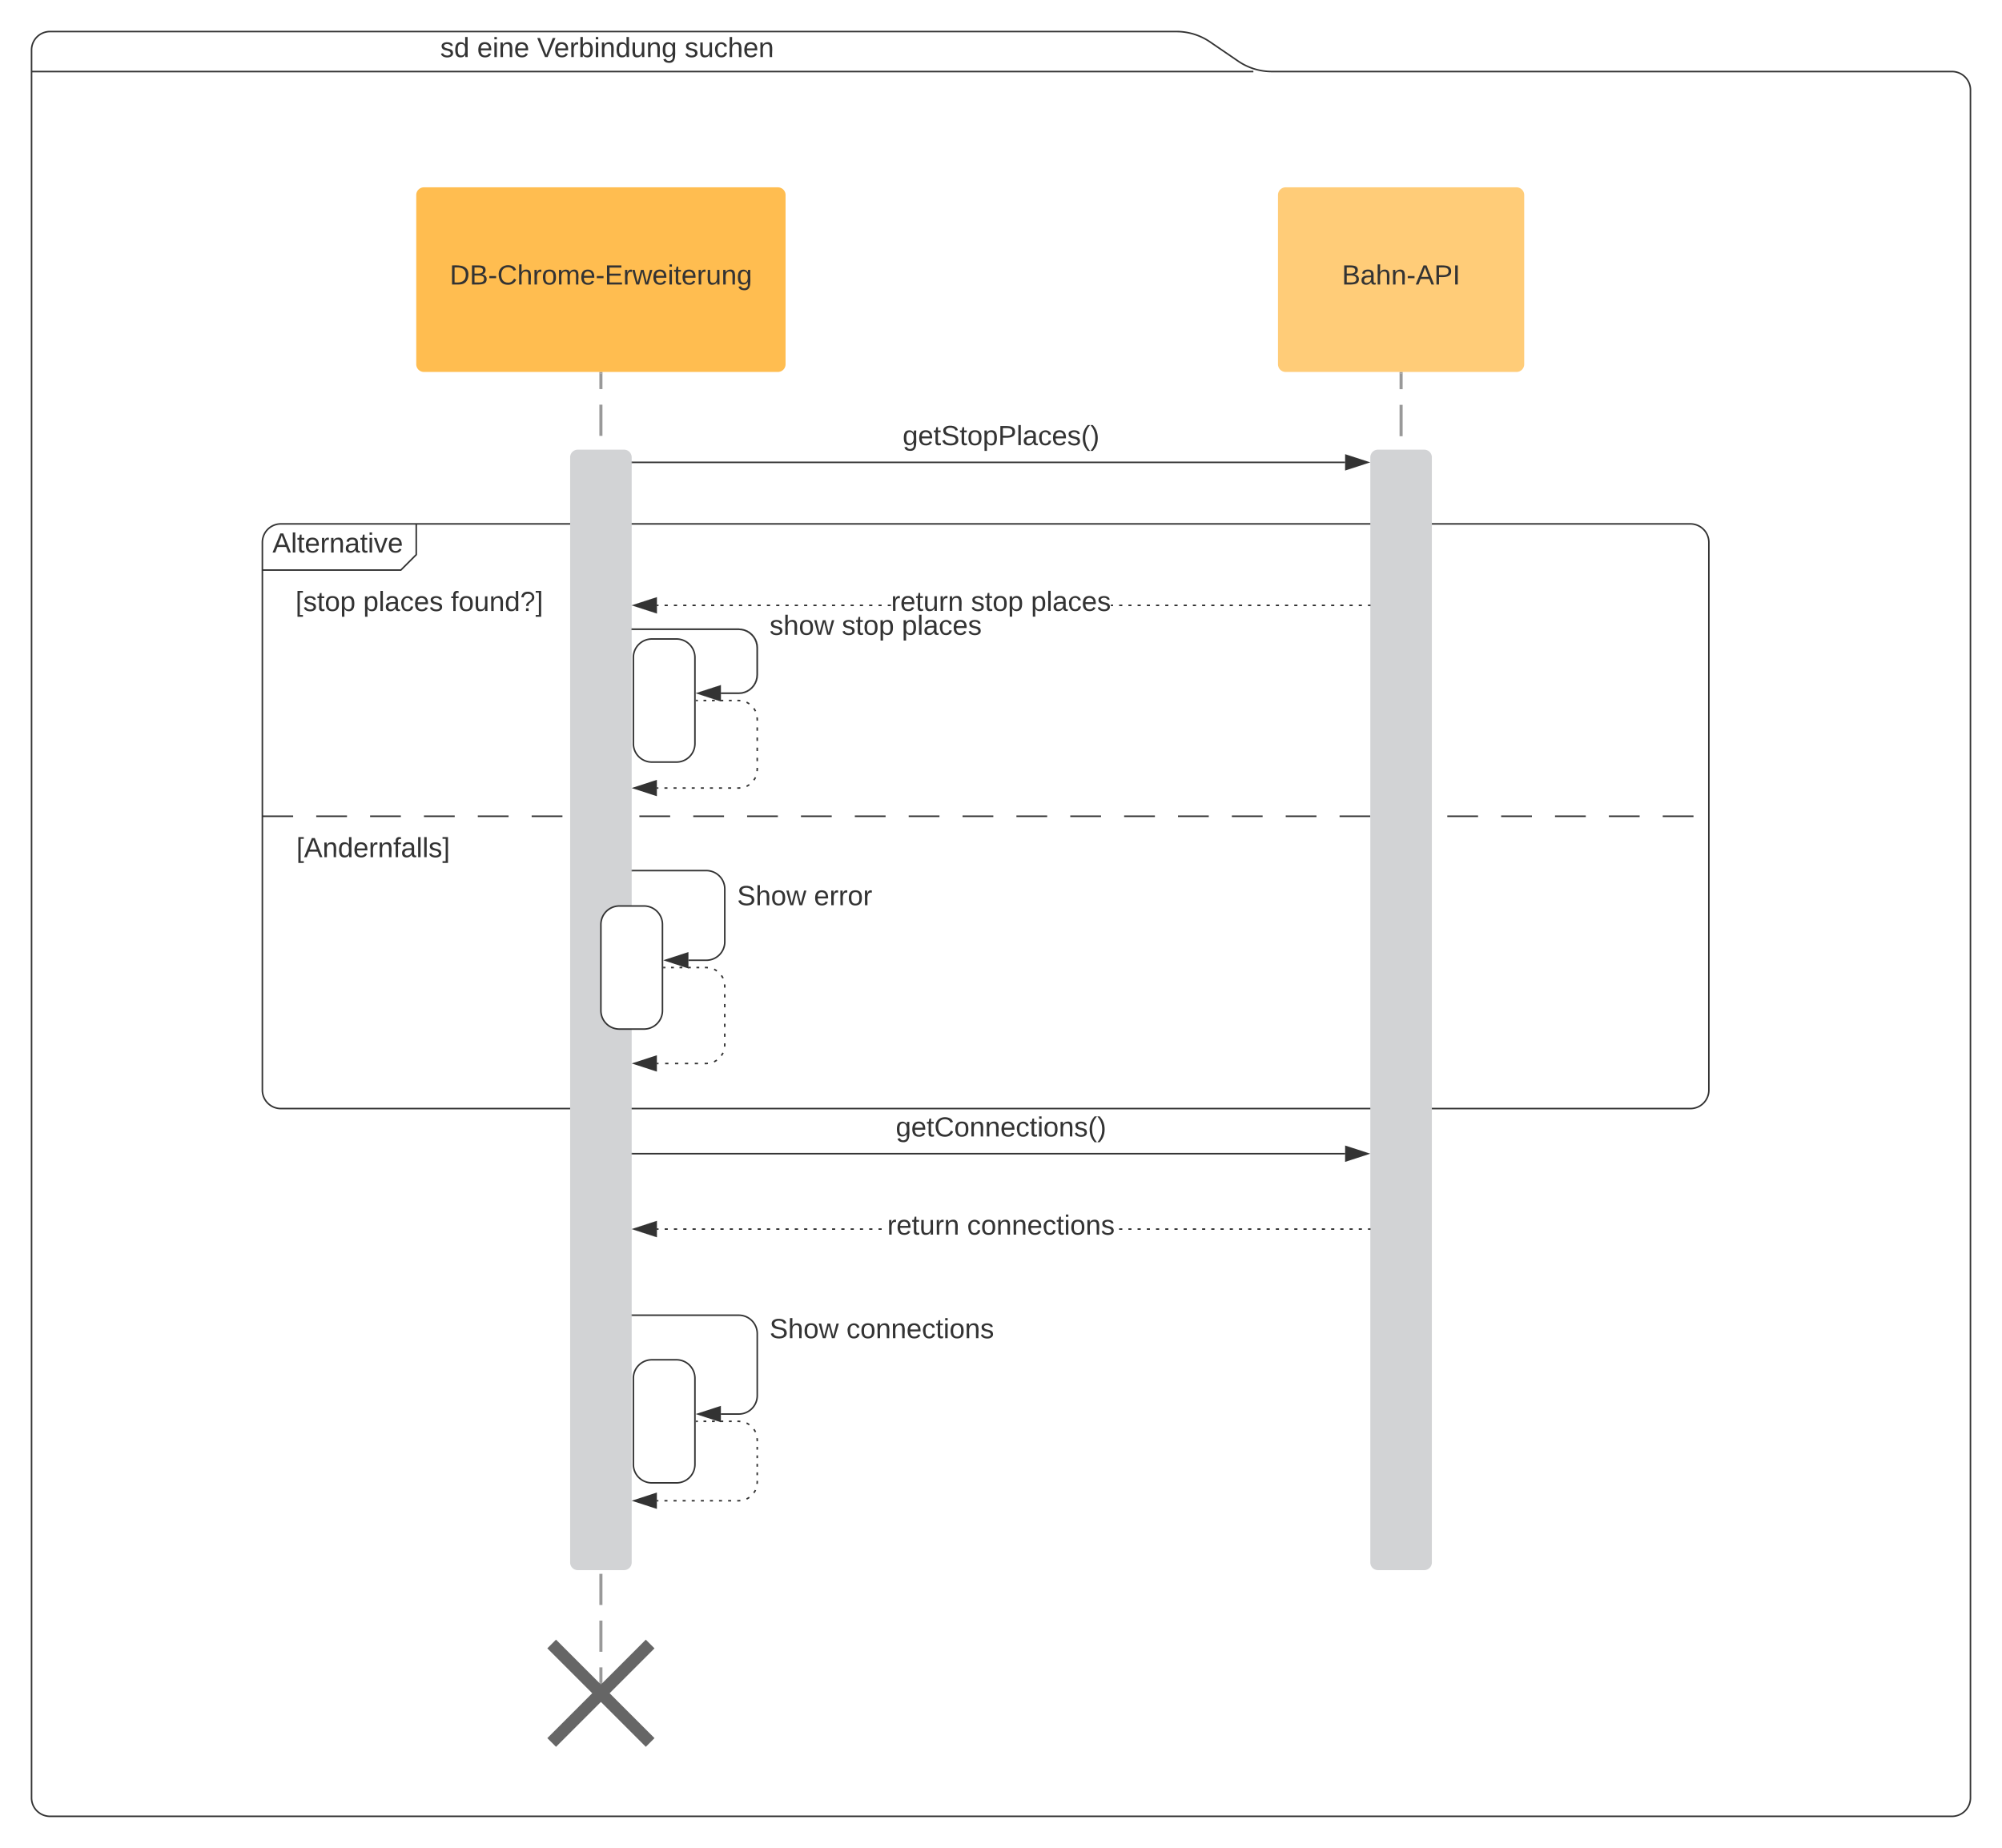 <svg xmlns="http://www.w3.org/2000/svg" xmlns:xlink="http://www.w3.org/1999/xlink" xmlns:lucid="lucid" width="1301" height="1201"><g transform="translate(-259.5 1060.5)" lucid:page-tab-id="bnFes7fgtGc7"><path d="M0-1200h1760V160H0z" fill="#fff"/><path d="M1064.1-1020.78a38.8 38.8 0 0 0 21.9 6.78h442a12 12 0 0 1 12 12V108a12 12 0 0 1-12 12H292a12 12 0 0 1-12-12v-1136a12 12 0 0 1 12-12h732a38.8 38.8 0 0 1 21.9 6.78zM280-1014h794" stroke="#333" fill="#fff"/><use xlink:href="#a" transform="matrix(1,0,0,1,288,-1040) translate(257.575 16.6)"/><use xlink:href="#b" transform="matrix(1,0,0,1,288,-1040) translate(281.575 16.6)"/><use xlink:href="#c" transform="matrix(1,0,0,1,288,-1040) translate(320.525 16.6)"/><use xlink:href="#d" transform="matrix(1,0,0,1,288,-1040) translate(416.425 16.6)"/><path d="M430-708a12 12 0 0 1 12-12h78a10 10 0 0 1 10 10v2.93a17.07 17.07 0 0 1-5 12.07 17.07 17.07 0 0 1-12.07 5H442a12 12 0 0 1-12-12z" fill="#fff"/><path d="M530-720v20l-10 10h-90" stroke="#333" fill="none"/><path d="M430-708a12 12 0 0 1 12-12h916a12 12 0 0 1 12 12v356a12 12 0 0 1-12 12H442a12 12 0 0 1-12-12zM430-530h20m15 0h20m15 0h20m15 0h20m15 0h20m15 0h20m15 0h20m15 0h20m15 0h20m15 0h20m15 0h20m15 0h20m15 0h20m15 0h20m15 0h20m15 0h20m15 0h20m15 0h20m15 0h20m15 0h20m15 0h20m15 0h20m15 0h20m15 0h20m15 0h20m15 0h20m15 0h20" stroke="#333" fill="none"/><use xlink:href="#e" transform="matrix(1,0,0,1,438,-720) translate(-1.425 18.6)"/><use xlink:href="#f" transform="matrix(1,0,0,1,442,-682) translate(9.525 18.6)"/><use xlink:href="#g" transform="matrix(1,0,0,1,442,-682) translate(53.525 18.6)"/><use xlink:href="#h" transform="matrix(1,0,0,1,442,-682) translate(110.475 18.6)"/><use xlink:href="#i" transform="matrix(1,0,0,1,442,-522) translate(10.075 18.6)"/><path d="M650-817.75v10.13m0 10.13v20.28m0 10.13v20.27m0 10.14v20.27m0 10.13v20.27m0 10.13v20.26m0 10.13v20.26m0 10.13v20.25m0 10.14v20.25m0 10.13v20.27m0 10.13v20.26m0 10.14v20.26m0 10.13v20.27m0 10.13v20.26m0 10.13v20.27m0 10.13v20.26m0 10.14v20.26m0 10.13v20.27m0 10.13v20.26m0 10.15v20.26m0 10.14v20.27m0 10.14v20.26m0 10.13v20.27m0 10.13v20.26m0 10.13v20.26M650-68v20.27m0 10.12v20.26m0 10.14v20.26m0 10.13v10.14" stroke="#999" stroke-width="2" fill="none"/><path d="M651-817.72h-2v-1.03h2z" stroke="#999" stroke-width=".05" fill="#999"/><path d="M650 33.32v4.02" stroke="#999" stroke-width="2" fill="none"/><path d="M630-763.25a5 5 0 0 1 5-5h30a5 5 0 0 1 5 5V-45a5 5 0 0 1-5 5h-30a5 5 0 0 1-5-5z" stroke="#000" stroke-opacity="0" stroke-width="2" fill="#d2d3d5"/><path d="M1170-817.75v10.2m0 10.18v20.4m0 10.18v20.4m0 10.2v20.37m0 10.2v20.38m0 10.2v20.38m0 10.2v20.37m0 10.2v20.38m0 10.2v20.38m0 10.2v20.38m0 10.2v20.37m0 10.2v10.2l-.02.23-.06.24-.1.22-.1.2-.17.18-.18.15-.2.13-.23.1-.23.04-.23.02-.24.02-.23.06-.22.1-.2.1-.2.17-.14.18-.13.2-.08.23-.05.23-.02.25v10.2m0 10.18v20.4m0 10.18v20.4m0 10.2v20.37m0 10.2v20.38m0 10.2v20.38m0 10.2v20.37m0 10.2v20.38m0 10.2v20.38m0 10.2v20.37m0 10.2v20.38m0 10.2v10.2" stroke="#999" stroke-width="2" fill="none"/><path d="M1171-817.72h-2v-1.03h2z" stroke="#999" stroke-width=".05" fill="#999"/><path d="M1166.95-142.03v1.03" stroke="#999" stroke-width="2" fill="none"/><path d="M610 5a5 5 0 0 1 5-5h70a5 5 0 0 1 5 5v70a5 5 0 0 1-5 5h-70a5 5 0 0 1-5-5z" fill="none"/><path d="M618 8l64 64m0-64l-64 64" stroke="#666" stroke-width="8" fill="none"/><path d="M1150-763.25a5 5 0 0 1 5-5h30a5 5 0 0 1 5 5V-45a5 5 0 0 1-5 5h-30a5 5 0 0 1-5-5z" stroke="#000" stroke-opacity="0" stroke-width="2" fill="#d2d3d5"/><path d="M530-933.75a5 5 0 0 1 5-5h230a5 5 0 0 1 5 5v110a5 5 0 0 1-5 5H535a5 5 0 0 1-5-5z" stroke="#000" stroke-opacity="0" stroke-width="2" fill="#ffbd50"/><use xlink:href="#j" transform="matrix(1,0,0,1,530,-938.75) translate(21.755 63.15)"/><path d="M1090-933.75a5 5 0 0 1 5-5h150a5 5 0 0 1 5 5v110a5 5 0 0 1-5 5h-150a5 5 0 0 1-5-5z" stroke="#000" stroke-opacity="0" stroke-width="2" fill="#ffcc78"/><use xlink:href="#k" transform="matrix(1,0,0,1,1090,-938.75) translate(41.53 63.15)"/><path d="M670.5-760h463.12" stroke="#333" fill="none"/><path d="M670.5-759.5h-.5v-1h.5z" stroke="#333" stroke-width=".05" fill="#333"/><path d="M1148.38-760l-14.27 4.64.02-9.27z" stroke="#333" fill="#333"/><use xlink:href="#l" transform="matrix(1,0,0,1,846.075,-785.596) translate(0.005 14.4)"/><path d="M1149.5-666.57h-1v-1h1zm-5 0h-1.98v-1h2zm-5.98 0h-2v-1h2zm-5.98 0h-2v-1h2zm-6 0h-2v-1h2zm-5.98 0h-2v-1h2zm-6 0h-1.98v-1h2zm-5.97 0h-2v-1h2zm-6 0h-2v-1h2zm-6 0h-1.98v-1h2zm-5.98 0h-2v-1h2zm-5.98 0h-2v-1h2zm-6 0h-2v-1h2zm-5.98 0h-2v-1h2zm-6 0h-1.98v-1h2zm-5.98 0h-2v-1h2zm-5.98 0h-2v-1h2zm-6 0h-2v-1h2zm-5.98 0h-2v-1h2zm-6 0h-1.98v-1h2zm-5.97 0h-2v-1h2zm-6 0h-2v-1h2zm-5.98 0h-2v-1h2zm-6 0h-1.98v-1h2zm-5.97 0h-2v-1h2zm-6 0h-1.98v-1h2zm-5.98 0h-2v-1h2zm-6 0h-1.98v-1h2zm-5.97 0h-1.43v-1h1.43zm-144.37 0h-2v-1h2zm-6.04 0h-2.02v-1h2.02zm-6.04 0h-2.02v-1h2.02zm-6.05 0h-2v-1h2zm-6.04 0h-2v-1h2zm-6.03 0h-2.02v-1h2zm-6.05 0h-2v-1h2zm-6.04 0h-2.02v-1h2.02zm-6.05 0h-2v-1h2zm-6.04 0h-2.02v-1h2zm-6.05 0h-2.02v-1h2.02zm-6.05 0h-2v-1h2zm-6.04 0h-2v-1h2zm-6.04 0h-2.02v-1h2.02zm-6.05 0h-2v-1h2zm-6.04 0h-2.02v-1h2.03zm-6.05 0h-2v-1h2zm-6.04 0h-2v-1h2zm-6.04 0h-2.02v-1h2.02zm-6.05 0h-2v-1h2zm-6.04 0h-2v-1h2zm-6.03 0h-2.02v-1h2.02zm-6.05 0h-2v-1h2zm-6.04 0h-2v-1h2zm-6.04 0h-2.02v-1h2.02zm-6.05 0h-1v-1h1z" stroke="#333" stroke-width=".05" fill="#333"/><path d="M1150-666.57h-.5v-1h.5z" fill="#333"/><path d="M1150.03-666.54h-.57v-1.05h.57zm-.52-1v.95h.47v-.94z" stroke="#333" stroke-width=".05" fill="#333"/><path d="M685.9-662.43l-14.28-4.64 14.26-4.63z" fill="#333"/><path d="M686.4-661.74l-16.4-5.33 16.38-5.32zm-13.16-5.33l12.14 3.95v-7.9z" stroke="#333" stroke-width=".05" fill="#333"/><use xlink:href="#m" transform="matrix(1,0,0,1,838.575,-677.868) translate(0.005 14.4)"/><use xlink:href="#n" transform="matrix(1,0,0,1,838.575,-677.868) translate(51.905 14.4)"/><use xlink:href="#o" transform="matrix(1,0,0,1,838.575,-677.868) translate(90.905 14.4)"/><path d="M670.5-310.67h463.12" stroke="#333" fill="none"/><path d="M670.5-310.17h-.5v-1h.5z" stroke="#333" stroke-width=".05" fill="#333"/><path d="M1148.38-310.67l-14.27 4.64.02-9.27z" stroke="#333" fill="#333"/><use xlink:href="#p" transform="matrix(1,0,0,1,841.6,-336.267) translate(0.005 14.4)"/><path d="M832.44-261.18h-2.02v-1h2.02zm-6.04 0h-2.02v-1h2.02zm-6.05 0h-2v-1h2zm-6.04 0h-2v-1h2zm-6.03 0h-2.02v-1h2zm-6.05 0h-2v-1h2zm-6.04 0h-2.02v-1h2.02zm-6.05 0h-2v-1h2zm-6.04 0h-2.02v-1h2zm-6.05 0h-2.02v-1h2.02zm-6.05 0h-2v-1h2zm-6.04 0h-2v-1h2zm-6.04 0h-2.02v-1h2.02zm-6.05 0h-2v-1h2zm-6.04 0h-2.02v-1h2.03zm-6.05 0h-2v-1h2zm-6.04 0h-2v-1h2zm-6.04 0h-2.02v-1h2.02zm-6.05 0h-2v-1h2zm-6.04 0h-2v-1h2zm-6.03 0h-2.02v-1h2.02zm-6.05 0h-2v-1h2zm-6.04 0h-2v-1h2zm-6.05 0h-2v-1h2zm-6.04 0h-1.02v-1h1zm462.1 0h-1v-1h1zm-5 0h-1.98v-1h2zm-5.98 0h-2v-1h2zm-5.98 0h-2v-1h2zm-6 0h-2v-1h2zm-5.98 0h-2v-1h2zm-6 0h-1.98v-1h2zm-5.97 0h-2v-1h2zm-6 0h-2v-1h2zm-6 0h-1.98v-1h2zm-5.98 0h-2v-1h2zm-5.98 0h-2v-1h2zm-6 0h-2v-1h2zm-5.98 0h-2v-1h2zm-6 0h-1.98v-1h2zm-5.97 0h-2v-1h2zm-6 0h-2v-1h2zm-6 0h-2v-1h2zm-5.98 0h-2v-1h2zm-5.98 0h-2v-1h2zm-6 0h-2v-1h2zm-5.98 0h-2v-1h2zm-6 0h-1.98v-1h2zm-5.97 0h-2v-1h2zm-6 0h-2v-1h2zm-6 0h-1.98v-1h2zm-5.98 0h-2v-1h2zm-5.98 0h-2v-1h2z" stroke="#333" stroke-width=".05" fill="#333"/><path d="M1150-261.18h-.5v-1h.5z" fill="#333"/><path d="M1150.03-261.16h-.57v-1.05h.57zm-.52-1v.95h.47v-.96z" stroke="#333" stroke-width=".05" fill="#333"/><path d="M685.88-257.05l-14.26-4.63 14.26-4.64z" fill="#333"/><path d="M686.38-256.36L670-261.68l16.38-5.33zm-13.14-5.32l12.14 3.94v-7.9z" stroke="#333" stroke-width=".05" fill="#333"/><use xlink:href="#m" transform="matrix(1,0,0,1,836.075,-272.483) translate(0.005 14.4)"/><use xlink:href="#q" transform="matrix(1,0,0,1,836.075,-272.483) translate(51.905 14.4)"/><path d="M650-459.67a12 12 0 0 1 12-12h16a12 12 0 0 1 12 12v56a12 12 0 0 1-12 12h-16a12 12 0 0 1-12-12z" stroke="#333" fill="#fff"/><path d="M670.5-494.67h48a12 12 0 0 1 12 12v34.27a12 12 0 0 1-12 12h-11.62" stroke="#333" fill="none"/><path d="M670.5-494.17h-.5v-1h.5z" stroke="#333" stroke-width=".05" fill="#333"/><path d="M692.12-436.4l14.26-4.63v9.27z" stroke="#333" fill="#333"/><use xlink:href="#r" transform="matrix(1,0,0,1,738.5,-486.582) translate(0.005 14.4)"/><use xlink:href="#s" transform="matrix(1,0,0,1,738.5,-486.582) translate(49.955 14.4)"/><path d="M691-431.67h.92m3.66 0h1.84m3.66 0h1.84m3.66 0h1.84m3.66 0h1.84m3.66 0h.92l1.04.08m4.02 1.08l.4.16 1.4.87m2.96 2.95l.87 1.43.15.4m1.07 4l.08 1.05v1.06m0 4.25v2.13m0 4.26v2.13m0 4.26v2.13m0 4.26v2.13m0 4.26v2.14m0 4.26v1.07l-.08 1.04m-1.07 4.03l-.16.38-.88 1.44m-2.95 2.94l-1.42.88-.4.16m-4 1.06l-1.05.1h-1.07m-4.28 0H711m-4.28 0h-2.14m-4.28 0h-2.14m-4.28 0h-2.14m-4.3 0h-1.06" stroke="#333" fill="none"/><path d="M691-431.17h-.5v-1h.5z" stroke="#333" stroke-width=".05" fill="#333"/><path d="M671.62-369.33l14.26-4.64v9.27z" stroke="#333" fill="#333"/><path d="M671.1-164.73a12 12 0 0 1 12-12h16a12 12 0 0 1 12 12v56a12 12 0 0 1-12 12h-16a12 12 0 0 1-12-12z" stroke="#333" fill="#fff"/><path d="M670.5-205.7h69.1a12 12 0 0 1 12 12v40.24a12 12 0 0 1-12 12h-11.63" stroke="#333" fill="none"/><path d="M670.5-205.2h-.5v-1h.5z" stroke="#333" stroke-width=".05" fill="#333"/><path d="M713.2-141.46l14.27-4.63v9.28z" stroke="#333" fill="#333"/><use xlink:href="#r" transform="matrix(1,0,0,1,759.585,-205.174) translate(0.005 14.4)"/><use xlink:href="#q" transform="matrix(1,0,0,1,759.585,-205.174) translate(49.955 14.4)"/><path d="M712.1-136.73h.9m3.67 0h1.83m3.67 0H724m3.67 0h1.83m3.67 0H735m3.67 0h.92l1.03.08m4.02 1.06l.38.17 1.43.88m2.94 2.94l.88 1.42.16.4m1.06 4l.1 1.05v.92m0 3.67v1.84m0 3.7v1.83m0 3.68v1.85m0 3.7v1.83m0 3.68v.92l-.1 1.04m-1.06 4.02l-.16.4-.88 1.4m-2.94 2.95l-1.43.87-.38.16m-4.02 1.07l-1.04.08h-1m-3.94 0h-1.97m-3.95 0h-1.97m-3.94 0h-1.97m-3.95 0h-1.96m-3.95 0h-1.96m-3.94 0h-1.97m-3.94 0h-1.98m-3.94 0h-1.97m-3.93 0h-1" stroke="#333" fill="none"/><path d="M712.1-136.23h-.5v-1h.5z" stroke="#333" stroke-width=".05" fill="#333"/><path d="M671.62-85.12l14.26-4.64v9.27z" stroke="#333" fill="#333"/><path d="M671.1-633.2a12 12 0 0 1 12-12h16a12 12 0 0 1 12 12v56a12 12 0 0 1-12 12h-16a12 12 0 0 1-12-12z" stroke="#333" fill="#fff"/><path d="M741.54-651.87l1.9.46 1.82.74 1.67 1.02 1.5 1.28 1.27 1.5 1.02 1.66.75 1.82.46 1.9.16 1.94v17.62l-.17 1.94-.45 1.9-.76 1.82-1.02 1.67-1.28 1.5-1.5 1.28-1.66 1.02-1.8.75-1.92.46-1.94.16h-11.63v-1h11.6l1.8-.14 1.77-.42 1.66-.7 1.54-.93 1.38-1.18 1.17-1.38.93-1.54.7-1.66.4-1.76.16-1.82v-17.54l-.16-1.82-.42-1.75-.7-1.67-.93-1.54-1.18-1.37-1.38-1.17-1.54-.95-1.66-.7-1.76-.4-1.8-.15H670.5v-1h69.1z" stroke="#333" stroke-width=".05" fill="#333"/><path d="M670.5-651.02h-.5v-1h.5z" fill="#333"/><path d="M670.54-651h-.56v-1.05h.56zm-.5-1v.95h.45v-.95z" stroke="#333" stroke-width=".05" fill="#333"/><path d="M727.47-605.3l-14.27-4.64 14.27-4.63z" fill="#333"/><path d="M727.97-604.6l-16.38-5.34 16.37-5.32zm-13.15-5.34l12.15 3.95v-7.88z" stroke="#333" stroke-width=".05" fill="#333"/><g><use xlink:href="#t" transform="matrix(1,0,0,1,759.585,-662.321) translate(0.005 14.4)"/><use xlink:href="#n" transform="matrix(1,0,0,1,759.585,-662.321) translate(46.955 14.4)"/><use xlink:href="#o" transform="matrix(1,0,0,1,759.585,-662.321) translate(85.955 14.4)"/></g><path d="M712.1-605.2h.9m3.67 0h1.83m3.67 0H724m3.67 0h1.83m3.67 0H735m3.67 0h.92l1.03.07m4.02 1.07l.38.16 1.43.87m2.94 2.94l.88 1.44.16.4m1.06 4l.1 1.05v1.1m0 4.37v2.2m0 4.37v2.2m0 4.38v2.2m0 4.38v2.2m0 4.37v1.1l-.1 1.04m-1.06 4.03l-.16.38-.88 1.44m-2.94 2.94l-1.43.88-.38.16m-4.02 1.07l-1.04.07h-1m-3.94 0h-1.97m-3.95 0h-1.97m-3.94 0h-1.97m-3.95 0h-1.96m-3.95 0h-1.96m-3.94 0h-1.97m-3.94 0h-1.98m-3.94 0h-1.97m-3.93 0h-1" stroke="#333" fill="none"/><path d="M712.1-604.7h-.5v-1h.5z" stroke="#333" stroke-width=".05" fill="#333"/><path d="M671.62-548.33l14.26-4.64v9.27z" stroke="#333" fill="#333"/><defs><path fill="#333" d="M135-143c-3-34-86-38-87 0 15 53 115 12 119 90S17 21 10-45l28-5c4 36 97 45 98 0-10-56-113-15-118-90-4-57 82-63 122-42 12 7 21 19 24 35" id="u"/><path fill="#333" d="M85-194c31 0 48 13 60 33l-1-100h32l1 261h-30c-2-10 0-23-3-31C134-8 116 4 85 4 32 4 16-35 15-94c0-66 23-100 70-100zm9 24c-40 0-46 34-46 75 0 40 6 74 45 74 42 0 51-32 51-76 0-42-9-74-50-73" id="v"/><g id="a"><use transform="matrix(0.05,0,0,0.05,0,0)" xlink:href="#u"/><use transform="matrix(0.05,0,0,0.05,9,0)" xlink:href="#v"/></g><path fill="#333" d="M100-194c63 0 86 42 84 106H49c0 40 14 67 53 68 26 1 43-12 49-29l28 8c-11 28-37 45-77 45C44 4 14-33 15-96c1-61 26-98 85-98zm52 81c6-60-76-77-97-28-3 7-6 17-6 28h103" id="w"/><path fill="#333" d="M24-231v-30h32v30H24zM24 0v-190h32V0H24" id="x"/><path fill="#333" d="M117-194c89-4 53 116 60 194h-32v-121c0-31-8-49-39-48C34-167 62-67 57 0H25l-1-190h30c1 10-1 24 2 32 11-22 29-35 61-36" id="y"/><g id="b"><use transform="matrix(0.05,0,0,0.05,0,0)" xlink:href="#w"/><use transform="matrix(0.05,0,0,0.05,10,0)" xlink:href="#x"/><use transform="matrix(0.05,0,0,0.05,13.95,0)" xlink:href="#y"/><use transform="matrix(0.05,0,0,0.05,23.95,0)" xlink:href="#w"/></g><path fill="#333" d="M137 0h-34L2-248h35l83 218 83-218h36" id="z"/><path fill="#333" d="M114-163C36-179 61-72 57 0H25l-1-190h30c1 12-1 29 2 39 6-27 23-49 58-41v29" id="A"/><path fill="#333" d="M115-194c53 0 69 39 70 98 0 66-23 100-70 100C84 3 66-7 56-30L54 0H23l1-261h32v101c10-23 28-34 59-34zm-8 174c40 0 45-34 45-75 0-40-5-75-45-74-42 0-51 32-51 76 0 43 10 73 51 73" id="B"/><path fill="#333" d="M84 4C-5 8 30-112 23-190h32v120c0 31 7 50 39 49 72-2 45-101 50-169h31l1 190h-30c-1-10 1-25-2-33-11 22-28 36-60 37" id="C"/><path fill="#333" d="M177-190C167-65 218 103 67 71c-23-6-38-20-44-43l32-5c15 47 100 32 89-28v-30C133-14 115 1 83 1 29 1 15-40 15-95c0-56 16-97 71-98 29-1 48 16 59 35 1-10 0-23 2-32h30zM94-22c36 0 50-32 50-73 0-42-14-75-50-75-39 0-46 34-46 75s6 73 46 73" id="D"/><g id="c"><use transform="matrix(0.05,0,0,0.05,0,0)" xlink:href="#z"/><use transform="matrix(0.05,0,0,0.05,11,0)" xlink:href="#w"/><use transform="matrix(0.05,0,0,0.05,21,0)" xlink:href="#A"/><use transform="matrix(0.05,0,0,0.05,26.95,0)" xlink:href="#B"/><use transform="matrix(0.05,0,0,0.05,36.95,0)" xlink:href="#x"/><use transform="matrix(0.05,0,0,0.05,40.9,0)" xlink:href="#y"/><use transform="matrix(0.05,0,0,0.05,50.9,0)" xlink:href="#v"/><use transform="matrix(0.05,0,0,0.05,60.9,0)" xlink:href="#C"/><use transform="matrix(0.05,0,0,0.05,70.9,0)" xlink:href="#y"/><use transform="matrix(0.05,0,0,0.05,80.9,0)" xlink:href="#D"/></g><path fill="#333" d="M96-169c-40 0-48 33-48 73s9 75 48 75c24 0 41-14 43-38l32 2c-6 37-31 61-74 61-59 0-76-41-82-99-10-93 101-131 147-64 4 7 5 14 7 22l-32 3c-4-21-16-35-41-35" id="E"/><path fill="#333" d="M106-169C34-169 62-67 57 0H25v-261h32l-1 103c12-21 28-36 61-36 89 0 53 116 60 194h-32v-121c2-32-8-49-39-48" id="F"/><g id="d"><use transform="matrix(0.05,0,0,0.05,0,0)" xlink:href="#u"/><use transform="matrix(0.05,0,0,0.05,9,0)" xlink:href="#C"/><use transform="matrix(0.05,0,0,0.05,19,0)" xlink:href="#E"/><use transform="matrix(0.05,0,0,0.05,28,0)" xlink:href="#F"/><use transform="matrix(0.05,0,0,0.05,38,0)" xlink:href="#w"/><use transform="matrix(0.05,0,0,0.05,48,0)" xlink:href="#y"/></g><path fill="#333" d="M205 0l-28-72H64L36 0H1l101-248h38L239 0h-34zm-38-99l-47-123c-12 45-31 82-46 123h93" id="G"/><path fill="#333" d="M24 0v-261h32V0H24" id="H"/><path fill="#333" d="M59-47c-2 24 18 29 38 22v24C64 9 27 4 27-40v-127H5v-23h24l9-43h21v43h35v23H59v120" id="I"/><path fill="#333" d="M141-36C126-15 110 5 73 4 37 3 15-17 15-53c-1-64 63-63 125-63 3-35-9-54-41-54-24 1-41 7-42 31l-33-3c5-37 33-52 76-52 45 0 72 20 72 64v82c-1 20 7 32 28 27v20c-31 9-61-2-59-35zM48-53c0 20 12 33 32 33 41-3 63-29 60-74-43 2-92-5-92 41" id="J"/><path fill="#333" d="M108 0H70L1-190h34L89-25l56-165h34" id="K"/><g id="e"><use transform="matrix(0.05,0,0,0.05,0,0)" xlink:href="#G"/><use transform="matrix(0.05,0,0,0.05,12,0)" xlink:href="#H"/><use transform="matrix(0.05,0,0,0.05,15.95,0)" xlink:href="#I"/><use transform="matrix(0.05,0,0,0.05,20.95,0)" xlink:href="#w"/><use transform="matrix(0.05,0,0,0.05,30.95,0)" xlink:href="#A"/><use transform="matrix(0.05,0,0,0.05,36.9,0)" xlink:href="#y"/><use transform="matrix(0.05,0,0,0.05,46.9,0)" xlink:href="#J"/><use transform="matrix(0.05,0,0,0.05,56.9,0)" xlink:href="#I"/><use transform="matrix(0.05,0,0,0.05,61.9,0)" xlink:href="#x"/><use transform="matrix(0.05,0,0,0.05,65.85,0)" xlink:href="#K"/><use transform="matrix(0.05,0,0,0.05,74.85,0)" xlink:href="#w"/></g><path fill="#333" d="M26 75v-336h71v23H56V52h41v23H26" id="L"/><path fill="#333" d="M100-194c62-1 85 37 85 99 1 63-27 99-86 99S16-35 15-95c0-66 28-99 85-99zM99-20c44 1 53-31 53-75 0-43-8-75-51-75s-53 32-53 75 10 74 51 75" id="M"/><path fill="#333" d="M115-194c55 1 70 41 70 98S169 2 115 4C84 4 66-9 55-30l1 105H24l-1-265h31l2 30c10-21 28-34 59-34zm-8 174c40 0 45-34 45-75s-6-73-45-74c-42 0-51 32-51 76 0 43 10 73 51 73" id="N"/><g id="f"><use transform="matrix(0.05,0,0,0.05,0,0)" xlink:href="#L"/><use transform="matrix(0.05,0,0,0.05,5,0)" xlink:href="#u"/><use transform="matrix(0.05,0,0,0.05,14,0)" xlink:href="#I"/><use transform="matrix(0.05,0,0,0.05,19,0)" xlink:href="#M"/><use transform="matrix(0.05,0,0,0.05,29,0)" xlink:href="#N"/></g><g id="g"><use transform="matrix(0.05,0,0,0.05,0,0)" xlink:href="#N"/><use transform="matrix(0.05,0,0,0.05,10,0)" xlink:href="#H"/><use transform="matrix(0.05,0,0,0.05,13.95,0)" xlink:href="#J"/><use transform="matrix(0.05,0,0,0.05,23.95,0)" xlink:href="#E"/><use transform="matrix(0.05,0,0,0.05,32.95,0)" xlink:href="#w"/><use transform="matrix(0.05,0,0,0.05,42.95,0)" xlink:href="#u"/></g><path fill="#333" d="M101-234c-31-9-42 10-38 44h38v23H63V0H32v-167H5v-23h27c-7-52 17-82 69-68v24" id="O"/><path fill="#333" d="M103-251c84 0 111 97 45 133-19 10-37 24-39 52H78c0-63 77-55 77-114 0-30-21-42-52-43-32 0-53 17-56 46l-32-2c7-45 34-72 88-72zM77 0v-35h34V0H77" id="P"/><path fill="#333" d="M3 75V52h41v-290H3v-23h71V75H3" id="Q"/><g id="h"><use transform="matrix(0.05,0,0,0.05,0,0)" xlink:href="#O"/><use transform="matrix(0.05,0,0,0.05,5,0)" xlink:href="#M"/><use transform="matrix(0.05,0,0,0.05,15,0)" xlink:href="#C"/><use transform="matrix(0.05,0,0,0.05,25,0)" xlink:href="#y"/><use transform="matrix(0.05,0,0,0.05,35,0)" xlink:href="#v"/><use transform="matrix(0.05,0,0,0.05,45,0)" xlink:href="#P"/><use transform="matrix(0.05,0,0,0.05,55,0)" xlink:href="#Q"/></g><g id="i"><use transform="matrix(0.05,0,0,0.05,0,0)" xlink:href="#L"/><use transform="matrix(0.05,0,0,0.05,5,0)" xlink:href="#G"/><use transform="matrix(0.05,0,0,0.05,17,0)" xlink:href="#y"/><use transform="matrix(0.05,0,0,0.05,27,0)" xlink:href="#v"/><use transform="matrix(0.05,0,0,0.05,37,0)" xlink:href="#w"/><use transform="matrix(0.05,0,0,0.05,47,0)" xlink:href="#A"/><use transform="matrix(0.05,0,0,0.05,52.95,0)" xlink:href="#y"/><use transform="matrix(0.05,0,0,0.05,62.95,0)" xlink:href="#O"/><use transform="matrix(0.05,0,0,0.05,67.95,0)" xlink:href="#J"/><use transform="matrix(0.05,0,0,0.05,77.95,0)" xlink:href="#H"/><use transform="matrix(0.05,0,0,0.05,81.9,0)" xlink:href="#H"/><use transform="matrix(0.05,0,0,0.05,85.85,0)" xlink:href="#u"/><use transform="matrix(0.05,0,0,0.05,94.85,0)" xlink:href="#Q"/></g><path fill="#333" d="M30-248c118-7 216 8 213 122C240-48 200 0 122 0H30v-248zM63-27c89 8 146-16 146-99s-60-101-146-95v194" id="R"/><path fill="#333" d="M160-131c35 5 61 23 61 61C221 17 115-2 30 0v-248c76 3 177-17 177 60 0 33-19 50-47 57zm-97-11c50-1 110 9 110-42 0-47-63-36-110-37v79zm0 115c55-2 124 14 124-45 0-56-70-42-124-44v89" id="S"/><path fill="#333" d="M16-82v-28h88v28H16" id="T"/><path fill="#333" d="M212-179c-10-28-35-45-73-45-59 0-87 40-87 99 0 60 29 101 89 101 43 0 62-24 78-52l27 14C228-24 195 4 139 4 59 4 22-46 18-125c-6-104 99-153 187-111 19 9 31 26 39 46" id="U"/><path fill="#333" d="M210-169c-67 3-38 105-44 169h-31v-121c0-29-5-50-35-48C34-165 62-65 56 0H25l-1-190h30c1 10-1 24 2 32 10-44 99-50 107 0 11-21 27-35 58-36 85-2 47 119 55 194h-31v-121c0-29-5-49-35-48" id="V"/><path fill="#333" d="M30 0v-248h187v28H63v79h144v27H63v87h162V0H30" id="W"/><path fill="#333" d="M206 0h-36l-40-164L89 0H53L-1-190h32L70-26l43-164h34l41 164 42-164h31" id="X"/><g id="j"><use transform="matrix(0.05,0,0,0.05,0,0)" xlink:href="#R"/><use transform="matrix(0.05,0,0,0.05,12.95,0)" xlink:href="#S"/><use transform="matrix(0.05,0,0,0.05,24.95,0)" xlink:href="#T"/><use transform="matrix(0.05,0,0,0.05,30.9,0)" xlink:href="#U"/><use transform="matrix(0.05,0,0,0.05,43.85,0)" xlink:href="#F"/><use transform="matrix(0.05,0,0,0.05,53.85,0)" xlink:href="#A"/><use transform="matrix(0.05,0,0,0.05,59.8,0)" xlink:href="#M"/><use transform="matrix(0.05,0,0,0.05,69.8,0)" xlink:href="#V"/><use transform="matrix(0.05,0,0,0.05,84.75,0)" xlink:href="#w"/><use transform="matrix(0.05,0,0,0.05,94.75,0)" xlink:href="#T"/><use transform="matrix(0.05,0,0,0.05,100.7,0)" xlink:href="#W"/><use transform="matrix(0.05,0,0,0.05,112.7,0)" xlink:href="#A"/><use transform="matrix(0.05,0,0,0.05,118.65,0)" xlink:href="#X"/><use transform="matrix(0.05,0,0,0.05,131.6,0)" xlink:href="#w"/><use transform="matrix(0.05,0,0,0.05,141.6,0)" xlink:href="#x"/><use transform="matrix(0.05,0,0,0.05,145.55,0)" xlink:href="#I"/><use transform="matrix(0.05,0,0,0.05,150.55,0)" xlink:href="#w"/><use transform="matrix(0.05,0,0,0.05,160.55,0)" xlink:href="#A"/><use transform="matrix(0.05,0,0,0.05,166.5,0)" xlink:href="#C"/><use transform="matrix(0.05,0,0,0.05,176.5,0)" xlink:href="#y"/><use transform="matrix(0.05,0,0,0.05,186.5,0)" xlink:href="#D"/></g><path fill="#333" d="M30-248c87 1 191-15 191 75 0 78-77 80-158 76V0H30v-248zm33 125c57 0 124 11 124-50 0-59-68-47-124-48v98" id="Y"/><path fill="#333" d="M33 0v-248h34V0H33" id="Z"/><g id="k"><use transform="matrix(0.05,0,0,0.05,0,0)" xlink:href="#S"/><use transform="matrix(0.05,0,0,0.05,12,0)" xlink:href="#J"/><use transform="matrix(0.05,0,0,0.05,22,0)" xlink:href="#F"/><use transform="matrix(0.05,0,0,0.05,32,0)" xlink:href="#y"/><use transform="matrix(0.05,0,0,0.05,42,0)" xlink:href="#T"/><use transform="matrix(0.05,0,0,0.05,47.95,0)" xlink:href="#G"/><use transform="matrix(0.05,0,0,0.05,59.95,0)" xlink:href="#Y"/><use transform="matrix(0.05,0,0,0.05,71.95,0)" xlink:href="#Z"/></g><path fill="#333" d="M185-189c-5-48-123-54-124 2 14 75 158 14 163 119 3 78-121 87-175 55-17-10-28-26-33-46l33-7c5 56 141 63 141-1 0-78-155-14-162-118-5-82 145-84 179-34 5 7 8 16 11 25" id="aa"/><path fill="#333" d="M87 75C49 33 22-17 22-94c0-76 28-126 65-167h31c-38 41-64 92-64 168S80 34 118 75H87" id="ab"/><path fill="#333" d="M33-261c38 41 65 92 65 168S71 34 33 75H2C39 34 66-17 66-93S39-220 2-261h31" id="ac"/><g id="l"><use transform="matrix(0.05,0,0,0.05,0,0)" xlink:href="#D"/><use transform="matrix(0.05,0,0,0.05,10,0)" xlink:href="#w"/><use transform="matrix(0.05,0,0,0.05,20,0)" xlink:href="#I"/><use transform="matrix(0.05,0,0,0.05,25,0)" xlink:href="#aa"/><use transform="matrix(0.05,0,0,0.05,37,0)" xlink:href="#I"/><use transform="matrix(0.05,0,0,0.05,42,0)" xlink:href="#M"/><use transform="matrix(0.05,0,0,0.05,52,0)" xlink:href="#N"/><use transform="matrix(0.05,0,0,0.05,62,0)" xlink:href="#Y"/><use transform="matrix(0.05,0,0,0.05,74,0)" xlink:href="#H"/><use transform="matrix(0.05,0,0,0.05,77.95,0)" xlink:href="#J"/><use transform="matrix(0.05,0,0,0.05,87.95,0)" xlink:href="#E"/><use transform="matrix(0.05,0,0,0.05,96.95,0)" xlink:href="#w"/><use transform="matrix(0.05,0,0,0.05,106.95,0)" xlink:href="#u"/><use transform="matrix(0.05,0,0,0.05,115.95,0)" xlink:href="#ab"/><use transform="matrix(0.05,0,0,0.05,121.9,0)" xlink:href="#ac"/></g><g id="m"><use transform="matrix(0.05,0,0,0.05,0,0)" xlink:href="#A"/><use transform="matrix(0.05,0,0,0.05,5.95,0)" xlink:href="#w"/><use transform="matrix(0.05,0,0,0.05,15.95,0)" xlink:href="#I"/><use transform="matrix(0.05,0,0,0.05,20.95,0)" xlink:href="#C"/><use transform="matrix(0.05,0,0,0.05,30.95,0)" xlink:href="#A"/><use transform="matrix(0.05,0,0,0.05,36.9,0)" xlink:href="#y"/></g><g id="n"><use transform="matrix(0.05,0,0,0.05,0,0)" xlink:href="#u"/><use transform="matrix(0.05,0,0,0.05,9,0)" xlink:href="#I"/><use transform="matrix(0.05,0,0,0.05,14,0)" xlink:href="#M"/><use transform="matrix(0.05,0,0,0.05,24,0)" xlink:href="#N"/></g><g id="o"><use transform="matrix(0.05,0,0,0.05,0,0)" xlink:href="#N"/><use transform="matrix(0.05,0,0,0.05,10,0)" xlink:href="#H"/><use transform="matrix(0.05,0,0,0.05,13.95,0)" xlink:href="#J"/><use transform="matrix(0.05,0,0,0.05,23.95,0)" xlink:href="#E"/><use transform="matrix(0.05,0,0,0.05,32.95,0)" xlink:href="#w"/><use transform="matrix(0.05,0,0,0.05,42.95,0)" xlink:href="#u"/></g><g id="p"><use transform="matrix(0.05,0,0,0.05,0,0)" xlink:href="#D"/><use transform="matrix(0.05,0,0,0.05,10,0)" xlink:href="#w"/><use transform="matrix(0.05,0,0,0.05,20,0)" xlink:href="#I"/><use transform="matrix(0.05,0,0,0.05,25,0)" xlink:href="#U"/><use transform="matrix(0.05,0,0,0.05,37.95,0)" xlink:href="#M"/><use transform="matrix(0.05,0,0,0.05,47.95,0)" xlink:href="#y"/><use transform="matrix(0.05,0,0,0.05,57.95,0)" xlink:href="#y"/><use transform="matrix(0.05,0,0,0.05,67.95,0)" xlink:href="#w"/><use transform="matrix(0.05,0,0,0.05,77.95,0)" xlink:href="#E"/><use transform="matrix(0.05,0,0,0.05,86.95,0)" xlink:href="#I"/><use transform="matrix(0.05,0,0,0.05,91.95,0)" xlink:href="#x"/><use transform="matrix(0.05,0,0,0.05,95.9,0)" xlink:href="#M"/><use transform="matrix(0.05,0,0,0.05,105.9,0)" xlink:href="#y"/><use transform="matrix(0.05,0,0,0.05,115.9,0)" xlink:href="#u"/><use transform="matrix(0.05,0,0,0.05,124.9,0)" xlink:href="#ab"/><use transform="matrix(0.05,0,0,0.05,130.85,0)" xlink:href="#ac"/></g><g id="q"><use transform="matrix(0.05,0,0,0.05,0,0)" xlink:href="#E"/><use transform="matrix(0.05,0,0,0.05,9,0)" xlink:href="#M"/><use transform="matrix(0.05,0,0,0.05,19,0)" xlink:href="#y"/><use transform="matrix(0.05,0,0,0.05,29,0)" xlink:href="#y"/><use transform="matrix(0.05,0,0,0.05,39,0)" xlink:href="#w"/><use transform="matrix(0.05,0,0,0.05,49,0)" xlink:href="#E"/><use transform="matrix(0.05,0,0,0.05,58,0)" xlink:href="#I"/><use transform="matrix(0.05,0,0,0.05,63,0)" xlink:href="#x"/><use transform="matrix(0.05,0,0,0.05,66.95,0)" xlink:href="#M"/><use transform="matrix(0.05,0,0,0.05,76.95,0)" xlink:href="#y"/><use transform="matrix(0.05,0,0,0.05,86.95,0)" xlink:href="#u"/></g><g id="r"><use transform="matrix(0.05,0,0,0.05,0,0)" xlink:href="#aa"/><use transform="matrix(0.05,0,0,0.05,12,0)" xlink:href="#F"/><use transform="matrix(0.05,0,0,0.05,22,0)" xlink:href="#M"/><use transform="matrix(0.05,0,0,0.05,32,0)" xlink:href="#X"/></g><g id="s"><use transform="matrix(0.05,0,0,0.05,0,0)" xlink:href="#w"/><use transform="matrix(0.05,0,0,0.05,10,0)" xlink:href="#A"/><use transform="matrix(0.05,0,0,0.05,15.95,0)" xlink:href="#A"/><use transform="matrix(0.05,0,0,0.05,21.9,0)" xlink:href="#M"/><use transform="matrix(0.05,0,0,0.05,31.9,0)" xlink:href="#A"/></g><g id="t"><use transform="matrix(0.05,0,0,0.05,0,0)" xlink:href="#u"/><use transform="matrix(0.05,0,0,0.05,9,0)" xlink:href="#F"/><use transform="matrix(0.05,0,0,0.05,19,0)" xlink:href="#M"/><use transform="matrix(0.05,0,0,0.05,29,0)" xlink:href="#X"/></g></defs></g></svg>